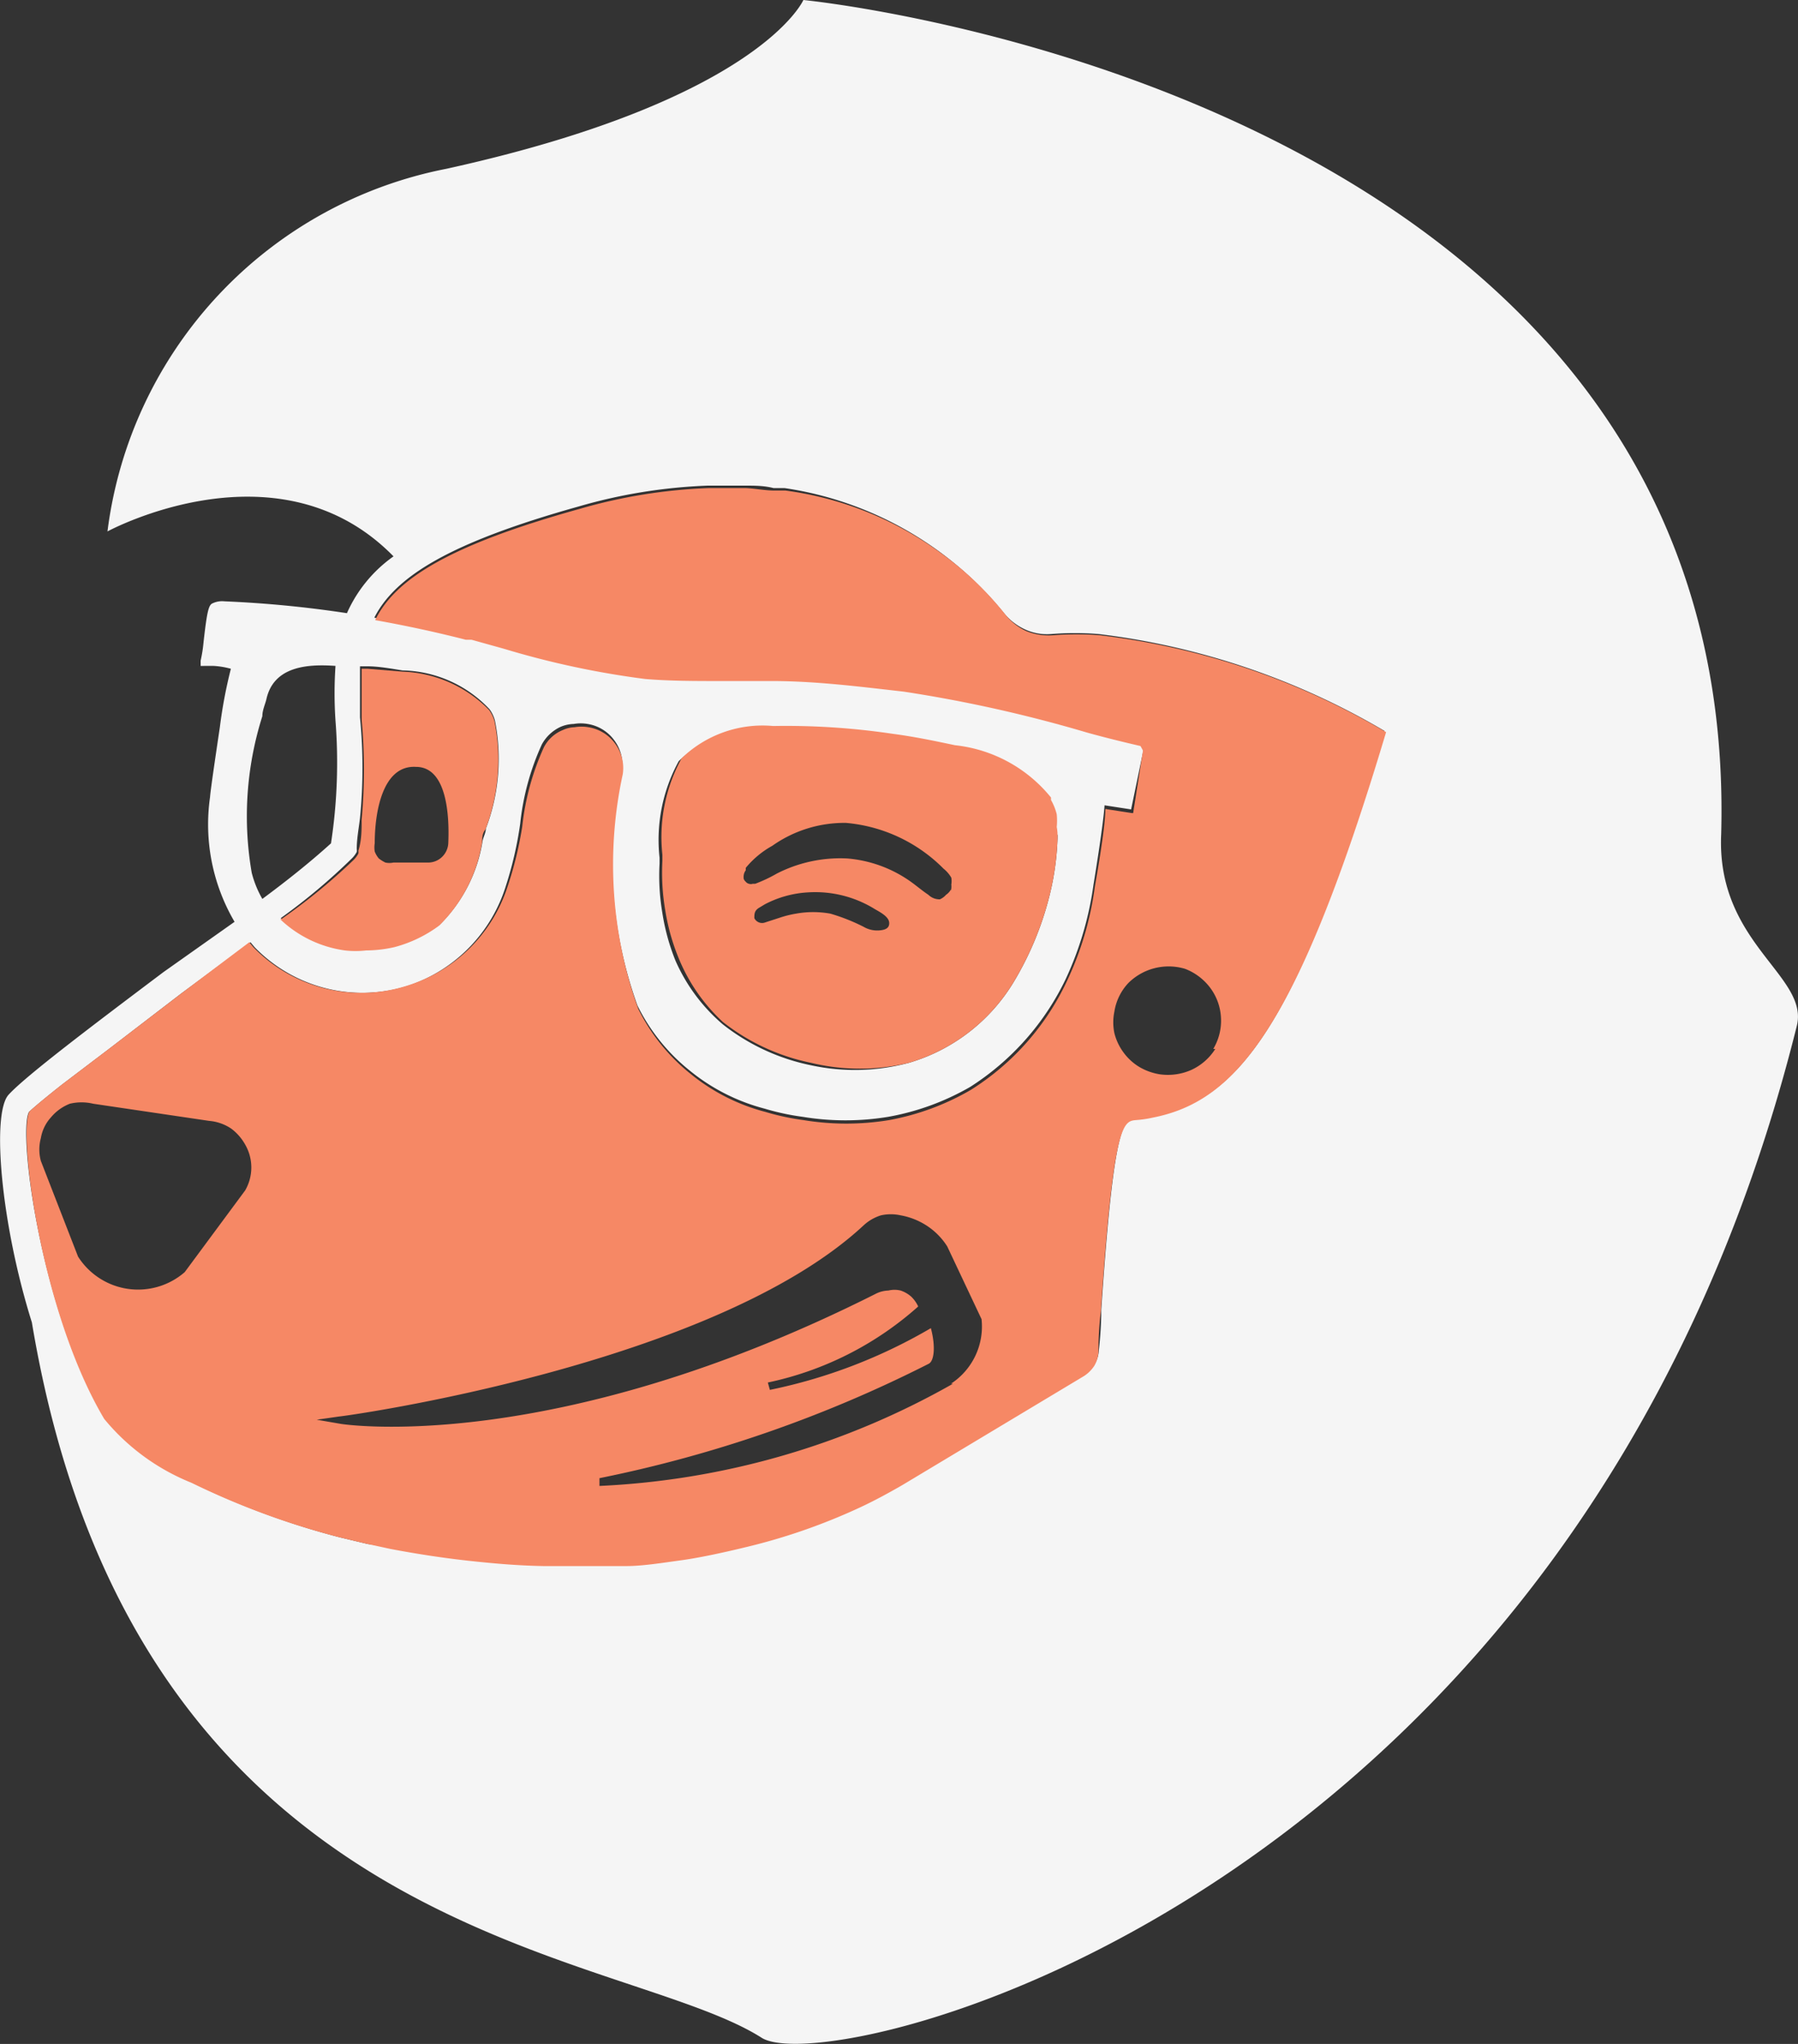 <svg xmlns="http://www.w3.org/2000/svg" viewBox="0 0 44 50"><rect x="0" y="0" width="44" height="50" fill="#333333" stroke="none"/><defs><style>.cls-1{fill:none;}.cls-2{fill:#f5f5f5;}.cls-3{fill:#f68865;}</style></defs><title>logo_small_inverticon</title><g id="Capa_2" data-name="Capa 2"><g id="Capa_1-2" data-name="Capa 1"><path class="cls-1" d="M24.56,15a1.38,1.38,0,0,0,.52.41,1.46,1.46,0,0,0,.65.1,1.28,1.28,0,0,1-.64-.11,1.45,1.45,0,0,1-.52-.4A8.3,8.3,0,0,0,23,13.51,7.9,7.9,0,0,1,24.56,15Z"/><path class="cls-1" d="M28,18.26l-.06-.11h0c-.43-.1-.88-.21-1.31-.33a33.66,33.66,0,0,0-4.48-1c-1.06-.12-2.15-.22-3.23-.26H17.61c-.61,0-1.24,0-1.84-.05a21.3,21.3,0,0,1-3.46-.74l-.79-.22.78.24a21.06,21.06,0,0,0,3.44.74c.6.06,1.23.06,1.84.06h1.26c1.08,0,2.17.13,3.23.26a32.58,32.58,0,0,1,4.47.94l1.31.33h0l.07.1-.25,1.52h.05Z"/><path class="cls-1" d="M26.1,23.93a7.8,7.8,0,0,0,.69-2.31s.23-1.42.26-1.92h0c0,.49-.27,1.94-.27,1.94a8.08,8.08,0,0,1-.68,2.31,6.42,6.42,0,0,1-2.34,2.64,6.18,6.18,0,0,1-2,.73,6.18,6.18,0,0,0,2-.74A6.29,6.29,0,0,0,26.1,23.93Z"/><path class="cls-1" d="M12.77,20.13a6.29,6.29,0,0,1,.53-1.94.9.9,0,0,1,.46-.42.73.73,0,0,1,.29-.07.88.88,0,0,0-.32.07,1,1,0,0,0-.46.43,6.21,6.21,0,0,0-.53,1.94,9,9,0,0,1-.35,1.52h0A9,9,0,0,0,12.77,20.13Z"/><path class="cls-1" d="M2.54,34.72C1,32.11.43,27.74.71,27.2h0c-.28.49.27,4.89,1.81,7.52a5.42,5.42,0,0,0,2.15,1.56A5.32,5.32,0,0,1,2.54,34.72Z"/><path class="cls-1" d="M11.75,38.22c-.82-.08-1.57-.2-2.2-.32C10.18,38,10.93,38.14,11.75,38.22Z"/><path class="cls-1" d="M6.86,22.49h0a2.78,2.78,0,0,0,1.58.77,3,3,0,0,0,.52,0,2.27,2.27,0,0,1-.52,0A2.86,2.86,0,0,1,6.86,22.49Z"/><path class="cls-1" d="M8.87,17.61c0-.46,0-.87,0-1.25H9l.85.09a3.11,3.11,0,0,1,2.12.94,3,3,0,0,0-2.13-.95c-.31-.05-.6-.07-.85-.1H8.84c0,.39,0,.8,0,1.25a12.64,12.64,0,0,1,0,2.46A13.26,13.26,0,0,0,8.87,17.61Z"/><path class="cls-1" d="M6.42,22c.58-.43,1.15-.88,1.68-1.36a13.09,13.09,0,0,0,.11-3,10,10,0,0,1,0-1.34c-.74-.05-1.51,0-1.69.81,0,.13-.07.27-.1.42a8.1,8.1,0,0,0-.26,3.83A2.53,2.53,0,0,0,6.42,22Z"/><path class="cls-1" d="M9.27,21a.91.91,0,0,0,.16.11.48.48,0,0,0,.2,0h.84a.49.49,0,0,0,.35-.13.5.5,0,0,0,.16-.34c0-.67,0-1.82-.79-1.87h0c-.82-.05-1,1.11-1,1.82a.64.64,0,0,0,0,.2A.59.59,0,0,0,9.27,21Z"/><path class="cls-1" d="M23.54,35.41l-1.45.87Z"/><path class="cls-1" d="M1.53,26.52l1.16-.88Z"/><path class="cls-1" d="M16.21,22.27a5.26,5.26,0,0,0,.32,1.16A4.34,4.34,0,0,0,17.69,25a4.37,4.37,0,0,1-1.16-1.57A5.18,5.18,0,0,1,16.21,22.27Z"/><path class="cls-1" d="M21.41,22.24a2.77,2.77,0,0,0-1.64-.41,2.58,2.58,0,0,0-1.05.29l-.15.09c-.08.07-.15.15-.11.25a.21.21,0,0,0,.25.11l.37-.12a2.6,2.6,0,0,1,.4-.1,2.37,2.37,0,0,1,.84,0,4.71,4.71,0,0,1,.81.32.66.66,0,0,0,.39.09c.12,0,.26,0,.24-.19S21.53,22.31,21.41,22.24Z"/><path class="cls-1" d="M23.09,21.24a3.83,3.83,0,0,0-2.39-1.12,3.06,3.06,0,0,0-1.8.56,2.26,2.26,0,0,0-.65.54l0,.06h0a.26.26,0,0,0-.05.12.29.29,0,0,0,0,.09.18.18,0,0,0,.05.07.14.14,0,0,0,.08.05.15.15,0,0,0,.09,0h.06a3.65,3.65,0,0,0,.53-.25A3.41,3.41,0,0,1,20.73,21a3.12,3.12,0,0,1,1.56.55c.14.1.28.22.43.32A.39.39,0,0,0,23,22a.41.41,0,0,0,.15-.07.37.37,0,0,0,.12-.13.42.42,0,0,0,0-.16.51.51,0,0,0,0-.17A.79.79,0,0,0,23.09,21.24Z"/><path class="cls-1" d="M25.88,20.42h0v0Z"/><path class="cls-1" d="M8.27,37.61h0l.67.16-.67-.16Z"/><path class="cls-1" d="M5.66,27.58a1.13,1.13,0,0,0-.54-.19L2.28,27a1.23,1.23,0,0,0-.57.05,1.14,1.14,0,0,0-.47.31,1,1,0,0,0-.25.51,1.07,1.07,0,0,0,0,.56l.84,2.33a1.74,1.74,0,0,0,2.61.38l1.48-2A1.12,1.12,0,0,0,6,28,1.24,1.24,0,0,0,5.66,27.58Z"/><path class="cls-1" d="M29,23.7a1.4,1.4,0,0,0-1.47.35,1.32,1.32,0,0,0-.34.7,1.3,1.3,0,0,0,0,.52,1.35,1.35,0,0,0,.22.47,1.33,1.33,0,0,0,.39.36,1.43,1.43,0,0,0,.5.18,1.41,1.41,0,0,0,.78-.11,1.37,1.37,0,0,0,.58-.51,1.34,1.34,0,0,0,.2-.75,1.33,1.33,0,0,0-.26-.74A1.39,1.39,0,0,0,29,23.7Z"/><path class="cls-1" d="M23.21,30.37a1.67,1.67,0,0,0-.49-.5,1.74,1.74,0,0,0-.65-.26h0a1.11,1.11,0,0,0-.48,0,1.1,1.1,0,0,0-.42.24C17.46,33.32,8.4,34.57,8.31,34.57l-.56.08.58.1s5.18.85,13.12-3.19a.73.73,0,0,1,.29-.07.63.63,0,0,1,.3,0,.76.76,0,0,1,.26.15.81.81,0,0,1,.17.24,8,8,0,0,1-3.68,1.86l.05.18a12.91,12.91,0,0,0,3.89-1.47c.12.45.08.8-.05.87a31.6,31.6,0,0,1-8.06,2.8v.19a19.29,19.29,0,0,0,8.65-2.5,1.67,1.67,0,0,0,.78-1.7Z"/><path class="cls-1" d="M33.92,17.91c-2.17,7.24-3.67,9-5.7,9.39,2-.36,3.54-2.15,5.71-9.39a18,18,0,0,0-7-2.37A17.89,17.89,0,0,1,33.92,17.91Z"/><path class="cls-2" d="M42.12,20.41C42.62,2.22,19.66,0,19.66,0S18.6,2.44,10.92,4.13A10.36,10.36,0,0,0,2.63,13s4.18-2.27,7,.61A3.38,3.38,0,0,0,8.49,15a27.44,27.44,0,0,0-3-.29.54.54,0,0,0-.31.06c-.08.06-.12.23-.2.95a3.35,3.35,0,0,1-.07.44l0,.13H5l.23,0a2,2,0,0,1,.42.07,11.62,11.62,0,0,0-.27,1.43c-.11.74-.23,1.55-.24,1.71a4.71,4.71,0,0,0,.6,3.05L4,23.78c-1.74,1.31-3.37,2.54-3.79,3s-.19,3.15.57,5.57C3.32,47.56,15.15,47.63,18.64,49.85c1.68,1.07,20-3.35,25.33-24.75C44.28,23.87,42,23.08,42.12,20.41ZM8.61,21a.66.66,0,0,0,.12-.16.25.25,0,0,0,0-.07c0-.25.05-.51.08-.76a12.64,12.64,0,0,0,0-2.46c0-.45,0-.86,0-1.25H9c.25,0,.54.05.85.1a3,3,0,0,1,2.13.95.84.84,0,0,1,.13.27,4.78,4.78,0,0,1-.22,2.65c0,.1-.06.2-.08.3a3.68,3.68,0,0,1-1.05,2.05,3.2,3.2,0,0,1-1.1.53,3.17,3.17,0,0,1-.69.08,3,3,0,0,1-.52,0,2.78,2.78,0,0,1-1.58-.77h0A14.72,14.72,0,0,0,8.61,21ZM6.42,17.52c0-.15.07-.29.1-.42.18-.8,1-.86,1.69-.81a10,10,0,0,0,0,1.34,13.09,13.09,0,0,1-.11,3c-.53.48-1.1.93-1.68,1.36a2.53,2.53,0,0,1-.26-.64A8.1,8.1,0,0,1,6.42,17.52Zm21.8,9.78a2.7,2.7,0,0,1-.41.06c-.31,0-.55.05-.86,4.68q0,.47-.06,1a.75.75,0,0,1-.1.33.85.85,0,0,1-.25.25l-3,1.8-1.45.87h0c-.34.19-.67.37-1,.53a14.76,14.76,0,0,1-2.88,1c-.51.13-1,.23-1.54.31s-.88.11-1.32.14-.75,0-1.11,0h-.94c-.54,0-1,0-1.54-.1-.82-.08-1.57-.2-2.2-.32L9,37.77l-.67-.16h0a19.06,19.06,0,0,1-3.6-1.33,5.42,5.42,0,0,1-2.15-1.56C1,32.09.43,27.69.71,27.2h0c.14-.13.43-.37.81-.67l1.16-.88L4.44,24.3l1.69-1.25.1.12a3.68,3.68,0,0,0,3.8.93,3.74,3.74,0,0,0,2.35-2.43h0a9,9,0,0,0,.35-1.52,6.21,6.21,0,0,1,.53-1.94,1,1,0,0,1,.46-.43.88.88,0,0,1,.32-.07,1,1,0,0,1,.34,0,1,1,0,0,1,.66.41,1,1,0,0,1,.18.74,10.41,10.41,0,0,0,.38,5.74,4.71,4.71,0,0,0,1.28,1.59,4.81,4.81,0,0,0,1.83.93,5.93,5.93,0,0,0,.93.2,6.43,6.43,0,0,0,2.1,0,6.18,6.18,0,0,0,2-.73,6.42,6.42,0,0,0,2.34-2.64,8.08,8.08,0,0,0,.68-2.31s.24-1.45.27-1.94h0v0l.65.1L28,18.26l-.07-.1h0l-1.31-.33a32.58,32.58,0,0,0-4.47-.94c-1.06-.13-2.15-.22-3.23-.26H17.58c-.61,0-1.24,0-1.84-.06a21.06,21.06,0,0,1-3.44-.74l-.78-.24-.14,0c-.74-.19-1.49-.35-2.22-.48.51-1,1.82-1.83,5-2.72a13,13,0,0,1,3.16-.51h.91c.24,0,.47,0,.7.06l.15,0,.12,0A8.52,8.52,0,0,1,24.57,15a1.45,1.45,0,0,0,.52.4,1.28,1.28,0,0,0,.64.11h0a7.4,7.4,0,0,1,1.15,0,18,18,0,0,1,7,2.37C31.76,25.15,30.25,26.94,28.22,27.3Zm-2.34-6.88v.08A6.7,6.7,0,0,1,25.66,22a7.73,7.73,0,0,1-.84,2,4.46,4.46,0,0,1-2.58,2,5.08,5.08,0,0,1-2.39.06,5.15,5.15,0,0,1-2.16-1,4.34,4.34,0,0,1-1.16-1.56,5.26,5.26,0,0,1-.32-1.16,5.43,5.43,0,0,1-.07-1.21v-.15a4,4,0,0,1,.47-2.36,2.85,2.85,0,0,1,2.24-.79,17.76,17.76,0,0,1,2.92.19c.5.07,1,.17,1.53.28a3.5,3.5,0,0,1,2.35,1.28l0,.06a1.35,1.35,0,0,1,.14.35,1.65,1.65,0,0,1,0,.31,1.1,1.1,0,0,1,0,.18h0Z"/><path class="cls-3" d="M33.92,17.91a17.89,17.89,0,0,0-7-2.37,7.4,7.4,0,0,0-1.15,0h0a1.46,1.46,0,0,1-.65-.1,1.38,1.38,0,0,1-.52-.41A7.9,7.9,0,0,0,23,13.51,8.26,8.26,0,0,0,19.22,12l-.12,0-.15,0c-.23,0-.46-.05-.7-.06h-.91a13,13,0,0,0-3.16.51c-3.2.89-4.51,1.72-5,2.72.73.13,1.48.29,2.22.48l.14,0,.79.22a21.3,21.3,0,0,0,3.46.74c.6.05,1.23.05,1.84.05h1.26c1.08,0,2.17.14,3.23.26a33.66,33.66,0,0,1,4.48,1c.43.12.88.23,1.31.33h0l.06.11-.24,1.53H27.7l-.65-.1v0c0,.5-.26,1.9-.26,1.92a7.8,7.8,0,0,1-.69,2.31,6.29,6.29,0,0,1-2.34,2.64,6.18,6.18,0,0,1-2,.74,6.43,6.43,0,0,1-2.1,0,5.93,5.93,0,0,1-.93-.2,4.81,4.81,0,0,1-1.83-.93,4.71,4.71,0,0,1-1.28-1.59,10.41,10.41,0,0,1-.38-5.74,1,1,0,0,0-.18-.74,1,1,0,0,0-.66-.41,1,1,0,0,0-.34,0,.73.73,0,0,0-.29.07.9.9,0,0,0-.46.42,6.29,6.29,0,0,0-.53,1.94,9,9,0,0,1-.38,1.53h0A3.74,3.74,0,0,1,10,24.1a3.68,3.68,0,0,1-3.8-.93l-.1-.12L4.44,24.3,2.69,25.64l-1.16.88c-.38.3-.67.54-.81.67h0c-.28.54.28,4.91,1.83,7.52a5.32,5.32,0,0,0,2.13,1.56,19.06,19.06,0,0,0,3.6,1.33h0l.67.16.6.13c.63.12,1.38.24,2.2.32.49.05,1,.09,1.54.1h.94c.36,0,.73,0,1.11,0s.88-.08,1.32-.14,1-.18,1.54-.31a14.76,14.76,0,0,0,2.88-1c.34-.16.67-.34,1-.53h0l1.45-.87,3-1.8a.85.85,0,0,0,.25-.25.75.75,0,0,0,.1-.33q0-.53.06-1c.31-4.63.55-4.65.86-4.68a2.7,2.7,0,0,0,.41-.06C30.25,26.94,31.75,25.15,33.92,17.91ZM6,29.12l-1.48,2a1.74,1.74,0,0,1-2.61-.38L1,28.4a1.07,1.07,0,0,1,0-.56,1,1,0,0,1,.25-.51A1.14,1.14,0,0,1,1.71,27,1.23,1.23,0,0,1,2.28,27l2.84.42a1.13,1.13,0,0,1,.54.19A1.24,1.24,0,0,1,6,28,1.12,1.12,0,0,1,6,29.12Zm17.32,4.73a19.29,19.29,0,0,1-8.65,2.5v-.19a31.6,31.6,0,0,0,8.06-2.8c.13-.07.17-.42.05-.87A12.91,12.91,0,0,1,18.84,34l-.05-.18a8,8,0,0,0,3.68-1.86.81.81,0,0,0-.17-.24.76.76,0,0,0-.26-.15.63.63,0,0,0-.3,0,.73.73,0,0,0-.29.07c-7.94,4-13.08,3.2-13.12,3.19l-.58-.1.56-.08c.09,0,9.15-1.25,12.83-4.68a1.1,1.1,0,0,1,.42-.24,1.11,1.11,0,0,1,.48,0h0a1.74,1.74,0,0,1,.65.26,1.67,1.67,0,0,1,.49.5l.84,1.78A1.67,1.67,0,0,1,23.27,33.85Zm6.42-8.19a1.37,1.37,0,0,1-.58.51,1.41,1.41,0,0,1-.78.11,1.43,1.43,0,0,1-.5-.18,1.33,1.33,0,0,1-.39-.36,1.35,1.35,0,0,1-.22-.47,1.3,1.3,0,0,1,0-.52,1.32,1.32,0,0,1,.34-.7A1.4,1.4,0,0,1,29,23.7a1.39,1.39,0,0,1,.62.47,1.33,1.33,0,0,1,.26.74A1.34,1.34,0,0,1,29.69,25.66Z"/><path class="cls-3" d="M6.86,22.49a2.86,2.86,0,0,0,1.58.76,2.27,2.27,0,0,0,.52,0,3.17,3.17,0,0,0,.69-.08,3.2,3.2,0,0,0,1.1-.53,3.68,3.68,0,0,0,1.05-2.05c0-.1,0-.2.08-.3a4.78,4.78,0,0,0,.22-2.65.84.84,0,0,0-.13-.27,3.11,3.11,0,0,0-2.12-.94L9,16.36H8.85c0,.38,0,.79,0,1.25a13.26,13.26,0,0,1,0,2.44c0,.25,0,.51-.08.76a.25.25,0,0,1,0,.07.66.66,0,0,1-.12.16,14.72,14.72,0,0,1-1.76,1.44Zm3.32-3.73h0c.76,0,.82,1.2.79,1.87a.5.5,0,0,1-.16.34.49.49,0,0,1-.35.13H9.63a.48.48,0,0,1-.2,0A.91.91,0,0,1,9.27,21a.59.59,0,0,1-.1-.17.64.64,0,0,1,0-.2C9.17,19.87,9.36,18.71,10.18,18.76Z"/><path class="cls-3" d="M25.86,20.23a1.65,1.65,0,0,0,0-.31,1.35,1.35,0,0,0-.14-.35l0-.06a3.5,3.5,0,0,0-2.35-1.28c-.52-.11-1-.21-1.53-.28a17.76,17.76,0,0,0-2.92-.19,2.85,2.85,0,0,0-2.24.79,4,4,0,0,0-.47,2.36v.15a5.43,5.43,0,0,0,.07,1.21,5.18,5.18,0,0,0,.32,1.15A4.37,4.37,0,0,0,17.69,25a5.15,5.15,0,0,0,2.16,1A5.08,5.08,0,0,0,22.24,26a4.46,4.46,0,0,0,2.58-2,7.73,7.73,0,0,0,.84-2,6.7,6.7,0,0,0,.22-1.48v-.09h0A1.1,1.1,0,0,0,25.86,20.23Zm-4.34,2.53a.66.66,0,0,1-.39-.09,4.71,4.71,0,0,0-.81-.32,2.37,2.37,0,0,0-.84,0,2.6,2.6,0,0,0-.4.1l-.37.12a.21.21,0,0,1-.25-.11c0-.1,0-.18.11-.25l.15-.09a2.58,2.58,0,0,1,1.05-.29,2.77,2.77,0,0,1,1.64.41c.12.07.34.18.35.33S21.64,22.75,21.52,22.76Zm1.75-1a.37.37,0,0,1-.12.13A.41.41,0,0,1,23,22a.39.39,0,0,1-.28-.11c-.15-.1-.29-.22-.43-.32A3.12,3.12,0,0,0,20.73,21a3.41,3.41,0,0,0-1.72.37,3.65,3.65,0,0,1-.53.25h-.06a.15.15,0,0,1-.09,0,.14.14,0,0,1-.08-.05.18.18,0,0,1-.05-.07.29.29,0,0,1,0-.09.26.26,0,0,1,.05-.12h0l0-.06a2.26,2.26,0,0,1,.65-.54,3.06,3.06,0,0,1,1.8-.56,3.83,3.83,0,0,1,2.39,1.12.79.79,0,0,1,.19.22.51.51,0,0,1,0,.17A.42.42,0,0,1,23.27,21.79Z"/></g></g></svg>